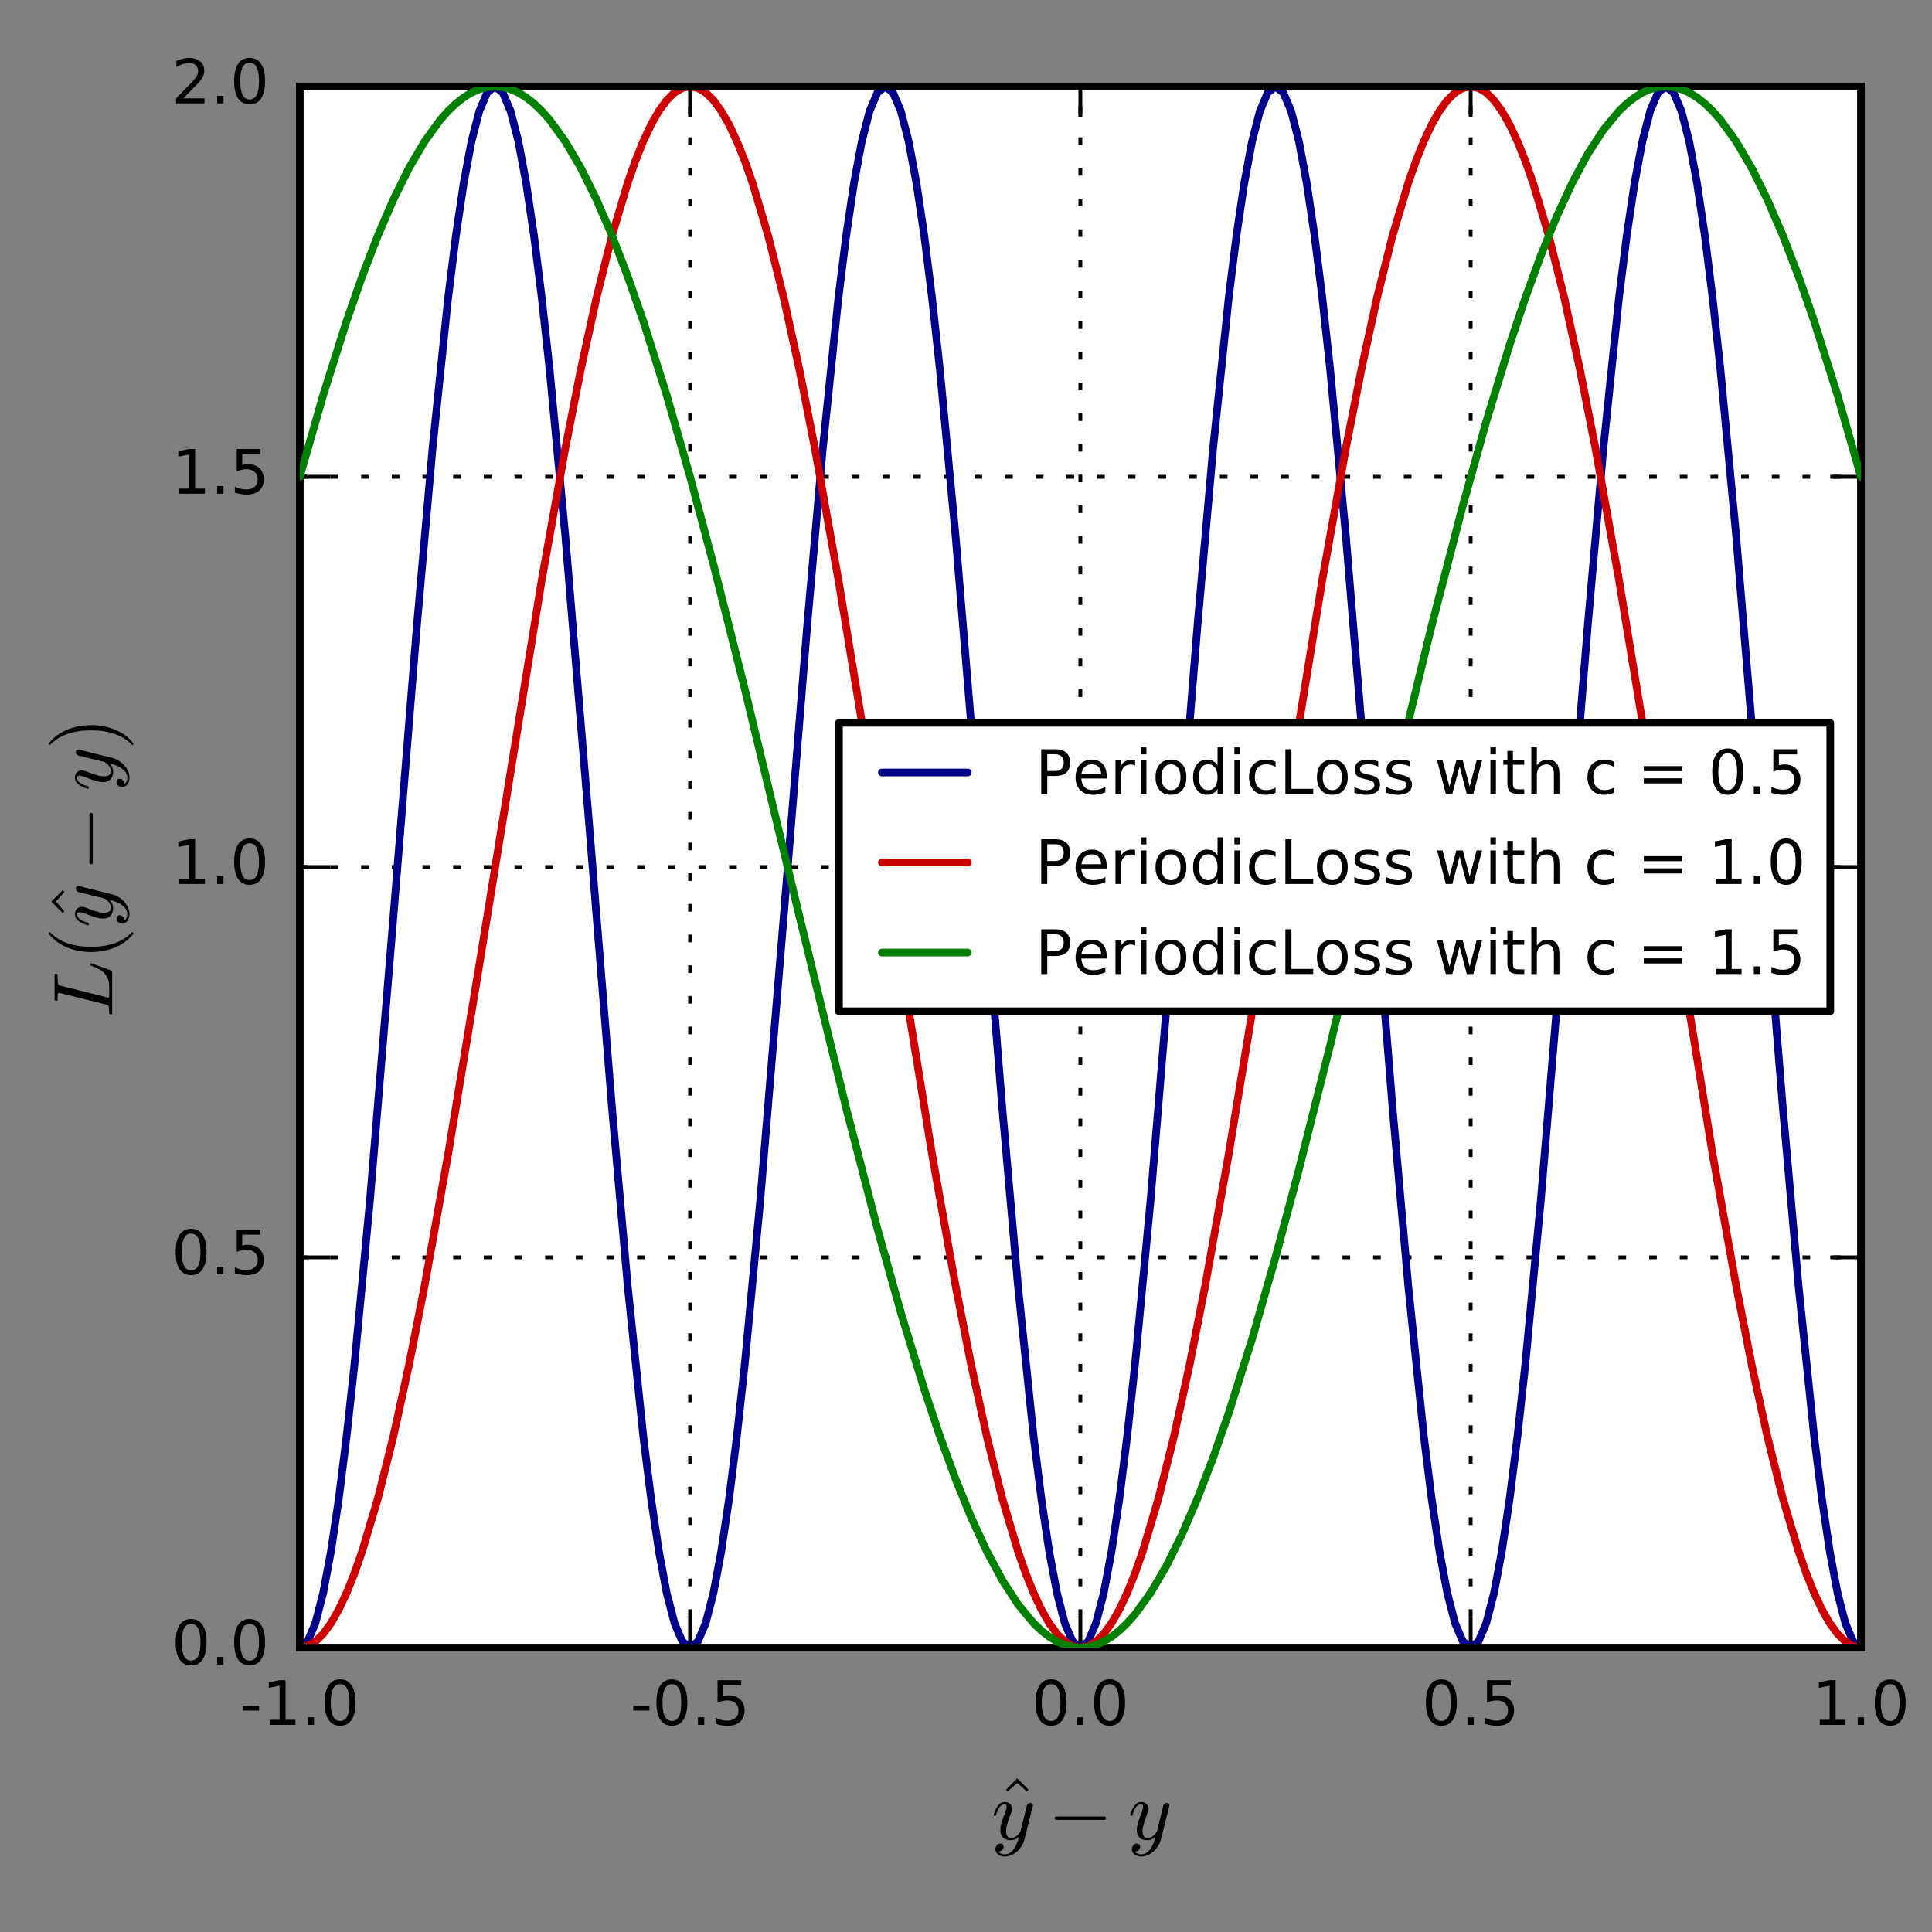 <?xml version="1.0" encoding="utf-8" standalone="no"?>
<!DOCTYPE svg PUBLIC "-//W3C//DTD SVG 1.1//EN"
  "http://www.w3.org/Graphics/SVG/1.1/DTD/svg11.dtd">
<!-- Created with matplotlib (http://matplotlib.org/) -->
<svg height="252pt" version="1.1" viewBox="0 0 252 252" width="252pt" xmlns="http://www.w3.org/2000/svg" xmlns:xlink="http://www.w3.org/1999/xlink">
 <rect x="0" y="0" width="252" height="252" fill="#808080" stroke="none"/>
 <defs>
  <style type="text/css">
*{stroke-linecap:butt;stroke-linejoin:round;stroke-miterlimit:100000;}
  </style>
 </defs>
 <g id="figure_1">
  <g id="patch_1">
   <path d="M 0 252 
L 252 252 
L 252 0 
L 0 0 
L 0 252 
z
" style="fill:none;"/>
  </g>
  <g id="axes_1">
   <g id="patch_2">
    <path d="M 39.105 214.908 
L 242.73 214.908 
L 242.73 11.282 
L 39.105 11.282 
z
" style="fill:#ffffff;"/>
   </g>
   <g id="matplotlib.axis_1">
    <g id="xtick_1">
     <g id="line2d_1">
      <path clip-path="url(#pbaa1ae7fa8)" d="M 39.105 214.908 
L 39.105 11.282 
" style="fill:none;stroke:#000000;stroke-dasharray:1,3;stroke-dashoffset:0.0;stroke-width:0.5;"/>
     </g>
     <g id="line2d_2">
      <defs>
       <path d="M 0 0 
L 0 -4 
" id="mc9900597c6" style="stroke:#000000;stroke-width:0.5;"/>
      </defs>
      <g>
       <use style="stroke:#000000;stroke-width:0.5;" x="39.105" xlink:href="#mc9900597c6" y="214.908"/>
      </g>
     </g>
     <g id="line2d_3">
      <defs>
       <path d="M 0 0 
L 0 4 
" id="mbf6e1ec402" style="stroke:#000000;stroke-width:0.5;"/>
      </defs>
      <g>
       <use style="stroke:#000000;stroke-width:0.5;" x="39.105" xlink:href="#mbf6e1ec402" y="11.282"/>
      </g>
     </g>
     <g id="text_1">
      <!-- -1.0 -->
      <defs>
       <path d="M 31.781 66.406 
Q 24.172 66.406 20.328 58.906 
Q 16.5 51.422 16.5 36.375 
Q 16.5 21.391 20.328 13.891 
Q 24.172 6.391 31.781 6.391 
Q 39.453 6.391 43.281 13.891 
Q 47.125 21.391 47.125 36.375 
Q 47.125 51.422 43.281 58.906 
Q 39.453 66.406 31.781 66.406 
M 31.781 74.219 
Q 44.047 74.219 50.516 64.516 
Q 56.984 54.828 56.984 36.375 
Q 56.984 17.969 50.516 8.266 
Q 44.047 -1.422 31.781 -1.422 
Q 19.531 -1.422 13.062 8.266 
Q 6.594 17.969 6.594 36.375 
Q 6.594 54.828 13.062 64.516 
Q 19.531 74.219 31.781 74.219 
" id="BitstreamVeraSans-Roman-30"/>
       <path d="M 12.406 8.297 
L 28.516 8.297 
L 28.516 63.922 
L 10.984 60.406 
L 10.984 69.391 
L 28.422 72.906 
L 38.281 72.906 
L 38.281 8.297 
L 54.391 8.297 
L 54.391 0 
L 12.406 0 
z
" id="BitstreamVeraSans-Roman-31"/>
       <path d="M 10.688 12.406 
L 21 12.406 
L 21 0 
L 10.688 0 
z
" id="BitstreamVeraSans-Roman-2e"/>
       <path d="M 4.891 31.391 
L 31.203 31.391 
L 31.203 23.391 
L 4.891 23.391 
z
" id="BitstreamVeraSans-Roman-2d"/>
      </defs>
      <g transform="translate(31.3 224.987)scale(0.08 -0.08)">
       <use xlink:href="#BitstreamVeraSans-Roman-2d"/>
       <use x="36.084" xlink:href="#BitstreamVeraSans-Roman-31"/>
       <use x="99.707" xlink:href="#BitstreamVeraSans-Roman-2e"/>
       <use x="131.494" xlink:href="#BitstreamVeraSans-Roman-30"/>
      </g>
     </g>
    </g>
    <g id="xtick_2">
     <g id="line2d_4">
      <path clip-path="url(#pbaa1ae7fa8)" d="M 90.011 214.908 
L 90.011 11.282 
" style="fill:none;stroke:#000000;stroke-dasharray:1,3;stroke-dashoffset:0.0;stroke-width:0.5;"/>
     </g>
     <g id="line2d_5">
      <g>
       <use style="stroke:#000000;stroke-width:0.5;" x="90.011" xlink:href="#mc9900597c6" y="214.908"/>
      </g>
     </g>
     <g id="line2d_6">
      <g>
       <use style="stroke:#000000;stroke-width:0.5;" x="90.011" xlink:href="#mbf6e1ec402" y="11.282"/>
      </g>
     </g>
     <g id="text_2">
      <!-- -0.5 -->
      <defs>
       <path d="M 10.797 72.906 
L 49.516 72.906 
L 49.516 64.594 
L 19.828 64.594 
L 19.828 46.734 
Q 21.969 47.469 24.109 47.828 
Q 26.266 48.188 28.422 48.188 
Q 40.625 48.188 47.75 41.5 
Q 54.891 34.812 54.891 23.391 
Q 54.891 11.625 47.562 5.094 
Q 40.234 -1.422 26.906 -1.422 
Q 22.312 -1.422 17.547 -0.641 
Q 12.797 0.141 7.719 1.703 
L 7.719 11.625 
Q 12.109 9.234 16.797 8.062 
Q 21.484 6.891 26.703 6.891 
Q 35.156 6.891 40.078 11.328 
Q 45.016 15.766 45.016 23.391 
Q 45.016 31 40.078 35.438 
Q 35.156 39.891 26.703 39.891 
Q 22.75 39.891 18.812 39.016 
Q 14.891 38.141 10.797 36.281 
z
" id="BitstreamVeraSans-Roman-35"/>
      </defs>
      <g transform="translate(82.207 224.987)scale(0.08 -0.08)">
       <use xlink:href="#BitstreamVeraSans-Roman-2d"/>
       <use x="36.084" xlink:href="#BitstreamVeraSans-Roman-30"/>
       <use x="99.707" xlink:href="#BitstreamVeraSans-Roman-2e"/>
       <use x="131.494" xlink:href="#BitstreamVeraSans-Roman-35"/>
      </g>
     </g>
    </g>
    <g id="xtick_3">
     <g id="line2d_7">
      <path clip-path="url(#pbaa1ae7fa8)" d="M 140.917 214.908 
L 140.917 11.282 
" style="fill:none;stroke:#000000;stroke-dasharray:1,3;stroke-dashoffset:0.0;stroke-width:0.5;"/>
     </g>
     <g id="line2d_8">
      <g>
       <use style="stroke:#000000;stroke-width:0.5;" x="140.917" xlink:href="#mc9900597c6" y="214.908"/>
      </g>
     </g>
     <g id="line2d_9">
      <g>
       <use style="stroke:#000000;stroke-width:0.5;" x="140.917" xlink:href="#mbf6e1ec402" y="11.282"/>
      </g>
     </g>
     <g id="text_3">
      <!-- 0.0 -->
      <g transform="translate(134.556 224.987)scale(0.08 -0.08)">
       <use xlink:href="#BitstreamVeraSans-Roman-30"/>
       <use x="63.623" xlink:href="#BitstreamVeraSans-Roman-2e"/>
       <use x="95.41" xlink:href="#BitstreamVeraSans-Roman-30"/>
      </g>
     </g>
    </g>
    <g id="xtick_4">
     <g id="line2d_10">
      <path clip-path="url(#pbaa1ae7fa8)" d="M 191.824 214.908 
L 191.824 11.282 
" style="fill:none;stroke:#000000;stroke-dasharray:1,3;stroke-dashoffset:0.0;stroke-width:0.5;"/>
     </g>
     <g id="line2d_11">
      <g>
       <use style="stroke:#000000;stroke-width:0.5;" x="191.824" xlink:href="#mc9900597c6" y="214.908"/>
      </g>
     </g>
     <g id="line2d_12">
      <g>
       <use style="stroke:#000000;stroke-width:0.5;" x="191.824" xlink:href="#mbf6e1ec402" y="11.282"/>
      </g>
     </g>
     <g id="text_4">
      <!-- 0.5 -->
      <g transform="translate(185.463 224.987)scale(0.08 -0.08)">
       <use xlink:href="#BitstreamVeraSans-Roman-30"/>
       <use x="63.623" xlink:href="#BitstreamVeraSans-Roman-2e"/>
       <use x="95.41" xlink:href="#BitstreamVeraSans-Roman-35"/>
      </g>
     </g>
    </g>
    <g id="xtick_5">
     <g id="line2d_13">
      <path clip-path="url(#pbaa1ae7fa8)" d="M 242.73 214.908 
L 242.73 11.282 
" style="fill:none;stroke:#000000;stroke-dasharray:1,3;stroke-dashoffset:0.0;stroke-width:0.5;"/>
     </g>
     <g id="line2d_14">
      <g>
       <use style="stroke:#000000;stroke-width:0.5;" x="242.73" xlink:href="#mc9900597c6" y="214.908"/>
      </g>
     </g>
     <g id="line2d_15">
      <g>
       <use style="stroke:#000000;stroke-width:0.5;" x="242.73" xlink:href="#mbf6e1ec402" y="11.282"/>
      </g>
     </g>
     <g id="text_5">
      <!-- 1.0 -->
      <g transform="translate(236.369 224.987)scale(0.08 -0.08)">
       <use xlink:href="#BitstreamVeraSans-Roman-31"/>
       <use x="63.623" xlink:href="#BitstreamVeraSans-Roman-2e"/>
       <use x="95.41" xlink:href="#BitstreamVeraSans-Roman-30"/>
      </g>
     </g>
    </g>
    <g id="text_6">
     <!-- $\hat{y} - y$ -->
     <defs>
      <path d="M 13.484 53.812 
L 11.531 55.906 
L 25 69.391 
L 38.375 55.906 
L 36.375 53.812 
L 25 63.812 
z
" id="Cmr10-5e"/>
      <path d="M 10.203 23 
Q 9.375 23 8.828 23.625 
Q 8.297 24.266 8.297 25 
Q 8.297 25.734 8.828 26.359 
Q 9.375 27 10.203 27 
L 67.578 27 
Q 68.359 27 68.875 26.359 
Q 69.391 25.734 69.391 25 
Q 69.391 24.266 68.875 23.625 
Q 68.359 23 67.578 23 
z
" id="Cmsy10-a1"/>
      <path d="M 8.406 -14.312 
Q 10.5 -17.922 15.719 -17.922 
Q 20.453 -17.922 23.922 -14.594 
Q 27.391 -11.281 29.516 -6.562 
Q 31.641 -1.859 32.812 3.078 
Q 28.375 -1.125 23.188 -1.125 
Q 19.234 -1.125 16.453 0.234 
Q 13.672 1.609 12.125 4.312 
Q 10.594 7.031 10.594 10.891 
Q 10.594 14.156 11.469 17.594 
Q 12.359 21.047 13.938 25.266 
Q 15.531 29.5 16.703 32.625 
Q 18.016 36.281 18.016 38.625 
Q 18.016 41.609 15.828 41.609 
Q 11.859 41.609 9.297 37.531 
Q 6.734 33.453 5.516 28.422 
Q 5.328 27.781 4.688 27.781 
L 3.516 27.781 
Q 2.688 27.781 2.688 28.719 
L 2.688 29 
Q 4.297 34.969 7.609 39.578 
Q 10.938 44.188 16.016 44.188 
Q 19.578 44.188 22.047 41.844 
Q 24.516 39.5 24.516 35.891 
Q 24.516 34.031 23.688 31.984 
Q 23.25 30.766 21.688 26.656 
Q 20.125 22.562 19.281 19.875 
Q 18.453 17.188 17.922 14.594 
Q 17.391 12.016 17.391 9.422 
Q 17.391 6.109 18.797 3.812 
Q 20.219 1.516 23.297 1.516 
Q 29.5 1.516 34.422 9.078 
L 42 39.891 
Q 42.328 41.219 43.547 42.156 
Q 44.781 43.109 46.188 43.109 
Q 47.406 43.109 48.312 42.328 
Q 49.219 41.547 49.219 40.281 
Q 49.219 39.703 49.125 39.5 
L 39.203 -0.297 
Q 37.891 -5.422 34.375 -10.109 
Q 30.859 -14.797 25.906 -17.656 
Q 20.953 -20.516 15.578 -20.516 
Q 12.984 -20.516 10.438 -19.5 
Q 7.906 -18.5 6.344 -16.5 
Q 4.781 -14.5 4.781 -11.812 
Q 4.781 -9.078 6.391 -7.078 
Q 8.016 -5.078 10.688 -5.078 
Q 12.312 -5.078 13.406 -6.078 
Q 14.5 -7.078 14.5 -8.688 
Q 14.5 -10.984 12.781 -12.688 
Q 11.078 -14.406 8.797 -14.406 
Q 8.688 -14.359 8.594 -14.328 
Q 8.5 -14.312 8.406 -14.312 
" id="Cmmi10-79"/>
     </defs>
     <g transform="translate(129.312 239.986)scale(0.11 -0.11)">
      <use transform="translate(5.725 3.609)" xlink:href="#Cmr10-5e"/>
      <use transform="translate(0.0 0.734)" xlink:href="#Cmmi10-79"/>
      <use transform="translate(66.582 0.734)" xlink:href="#Cmsy10-a1"/>
      <use transform="translate(161.826 0.734)" xlink:href="#Cmmi10-79"/>
     </g>
    </g>
   </g>
   <g id="matplotlib.axis_2">
    <g id="ytick_1">
     <g id="line2d_16">
      <path clip-path="url(#pbaa1ae7fa8)" d="M 39.105 214.908 
L 242.73 214.908 
" style="fill:none;stroke:#000000;stroke-dasharray:1,3;stroke-dashoffset:0.0;stroke-width:0.5;"/>
     </g>
     <g id="line2d_17">
      <defs>
       <path d="M 0 0 
L 4 0 
" id="mb520031a5f" style="stroke:#000000;stroke-width:0.5;"/>
      </defs>
      <g>
       <use style="stroke:#000000;stroke-width:0.5;" x="39.105" xlink:href="#mb520031a5f" y="214.908"/>
      </g>
     </g>
     <g id="line2d_18">
      <defs>
       <path d="M 0 0 
L -4 0 
" id="m1b6f08dfcf" style="stroke:#000000;stroke-width:0.5;"/>
      </defs>
      <g>
       <use style="stroke:#000000;stroke-width:0.5;" x="242.73" xlink:href="#m1b6f08dfcf" y="214.908"/>
      </g>
     </g>
     <g id="text_7">
      <!-- 0.0 -->
      <g transform="translate(22.382 217.115)scale(0.08 -0.08)">
       <use xlink:href="#BitstreamVeraSans-Roman-30"/>
       <use x="63.623" xlink:href="#BitstreamVeraSans-Roman-2e"/>
       <use x="95.41" xlink:href="#BitstreamVeraSans-Roman-30"/>
      </g>
     </g>
    </g>
    <g id="ytick_2">
     <g id="line2d_19">
      <path clip-path="url(#pbaa1ae7fa8)" d="M 39.105 164.001 
L 242.73 164.001 
" style="fill:none;stroke:#000000;stroke-dasharray:1,3;stroke-dashoffset:0.0;stroke-width:0.5;"/>
     </g>
     <g id="line2d_20">
      <g>
       <use style="stroke:#000000;stroke-width:0.5;" x="39.105" xlink:href="#mb520031a5f" y="164.001"/>
      </g>
     </g>
     <g id="line2d_21">
      <g>
       <use style="stroke:#000000;stroke-width:0.5;" x="242.73" xlink:href="#m1b6f08dfcf" y="164.001"/>
      </g>
     </g>
     <g id="text_8">
      <!-- 0.5 -->
      <g transform="translate(22.382 166.209)scale(0.08 -0.08)">
       <use xlink:href="#BitstreamVeraSans-Roman-30"/>
       <use x="63.623" xlink:href="#BitstreamVeraSans-Roman-2e"/>
       <use x="95.41" xlink:href="#BitstreamVeraSans-Roman-35"/>
      </g>
     </g>
    </g>
    <g id="ytick_3">
     <g id="line2d_22">
      <path clip-path="url(#pbaa1ae7fa8)" d="M 39.105 113.095 
L 242.73 113.095 
" style="fill:none;stroke:#000000;stroke-dasharray:1,3;stroke-dashoffset:0.0;stroke-width:0.5;"/>
     </g>
     <g id="line2d_23">
      <g>
       <use style="stroke:#000000;stroke-width:0.5;" x="39.105" xlink:href="#mb520031a5f" y="113.095"/>
      </g>
     </g>
     <g id="line2d_24">
      <g>
       <use style="stroke:#000000;stroke-width:0.5;" x="242.73" xlink:href="#m1b6f08dfcf" y="113.095"/>
      </g>
     </g>
     <g id="text_9">
      <!-- 1.0 -->
      <g transform="translate(22.382 115.302)scale(0.08 -0.08)">
       <use xlink:href="#BitstreamVeraSans-Roman-31"/>
       <use x="63.623" xlink:href="#BitstreamVeraSans-Roman-2e"/>
       <use x="95.41" xlink:href="#BitstreamVeraSans-Roman-30"/>
      </g>
     </g>
    </g>
    <g id="ytick_4">
     <g id="line2d_25">
      <path clip-path="url(#pbaa1ae7fa8)" d="M 39.105 62.189 
L 242.73 62.189 
" style="fill:none;stroke:#000000;stroke-dasharray:1,3;stroke-dashoffset:0.0;stroke-width:0.5;"/>
     </g>
     <g id="line2d_26">
      <g>
       <use style="stroke:#000000;stroke-width:0.5;" x="39.105" xlink:href="#mb520031a5f" y="62.189"/>
      </g>
     </g>
     <g id="line2d_27">
      <g>
       <use style="stroke:#000000;stroke-width:0.5;" x="242.73" xlink:href="#m1b6f08dfcf" y="62.189"/>
      </g>
     </g>
     <g id="text_10">
      <!-- 1.5 -->
      <g transform="translate(22.382 64.396)scale(0.08 -0.08)">
       <use xlink:href="#BitstreamVeraSans-Roman-31"/>
       <use x="63.623" xlink:href="#BitstreamVeraSans-Roman-2e"/>
       <use x="95.41" xlink:href="#BitstreamVeraSans-Roman-35"/>
      </g>
     </g>
    </g>
    <g id="ytick_5">
     <g id="line2d_28">
      <path clip-path="url(#pbaa1ae7fa8)" d="M 39.105 11.282 
L 242.73 11.282 
" style="fill:none;stroke:#000000;stroke-dasharray:1,3;stroke-dashoffset:0.0;stroke-width:0.5;"/>
     </g>
     <g id="line2d_29">
      <g>
       <use style="stroke:#000000;stroke-width:0.5;" x="39.105" xlink:href="#mb520031a5f" y="11.282"/>
      </g>
     </g>
     <g id="line2d_30">
      <g>
       <use style="stroke:#000000;stroke-width:0.5;" x="242.73" xlink:href="#m1b6f08dfcf" y="11.282"/>
      </g>
     </g>
     <g id="text_11">
      <!-- 2.0 -->
      <defs>
       <path d="M 19.188 8.297 
L 53.609 8.297 
L 53.609 0 
L 7.328 0 
L 7.328 8.297 
Q 12.938 14.109 22.625 23.891 
Q 32.328 33.688 34.812 36.531 
Q 39.547 41.844 41.422 45.531 
Q 43.312 49.219 43.312 52.781 
Q 43.312 58.594 39.234 62.25 
Q 35.156 65.922 28.609 65.922 
Q 23.969 65.922 18.812 64.312 
Q 13.672 62.703 7.812 59.422 
L 7.812 69.391 
Q 13.766 71.781 18.938 73 
Q 24.125 74.219 28.422 74.219 
Q 39.75 74.219 46.484 68.547 
Q 53.219 62.891 53.219 53.422 
Q 53.219 48.922 51.531 44.891 
Q 49.859 40.875 45.406 35.406 
Q 44.188 33.984 37.641 27.219 
Q 31.109 20.453 19.188 8.297 
" id="BitstreamVeraSans-Roman-32"/>
      </defs>
      <g transform="translate(22.382 13.49)scale(0.08 -0.08)">
       <use xlink:href="#BitstreamVeraSans-Roman-32"/>
       <use x="63.623" xlink:href="#BitstreamVeraSans-Roman-2e"/>
       <use x="95.41" xlink:href="#BitstreamVeraSans-Roman-30"/>
      </g>
     </g>
    </g>
    <g id="text_12">
     <!-- $L(\hat{y} - y)$ -->
     <defs>
      <path d="M 31 -24.812 
Q 25.438 -20.406 21.406 -14.719 
Q 17.391 -9.031 14.812 -2.578 
Q 12.25 3.859 10.984 10.891 
Q 9.719 17.922 9.719 25 
Q 9.719 32.172 10.984 39.203 
Q 12.25 46.234 14.859 52.734 
Q 17.484 59.234 21.531 64.891 
Q 25.594 70.562 31 74.812 
Q 31 75 31.5 75 
L 32.422 75 
Q 32.719 75 32.953 74.734 
Q 33.203 74.469 33.203 74.125 
Q 33.203 73.688 33.016 73.484 
Q 28.125 68.703 24.875 63.234 
Q 21.625 57.766 19.641 51.578 
Q 17.672 45.406 16.797 38.781 
Q 15.922 32.172 15.922 25 
Q 15.922 -6.781 32.906 -23.297 
Q 33.203 -23.578 33.203 -24.125 
Q 33.203 -24.359 32.938 -24.672 
Q 32.672 -25 32.422 -25 
L 31.5 -25 
Q 31 -25 31 -24.812 
" id="Cmr10-28"/>
      <path d="M 6.5 -25 
Q 5.609 -25 5.609 -24.125 
Q 5.609 -23.688 5.812 -23.484 
Q 22.906 -6.781 22.906 25 
Q 22.906 56.781 6 73.297 
Q 5.609 73.531 5.609 74.125 
Q 5.609 74.469 5.875 74.734 
Q 6.156 75 6.5 75 
L 7.422 75 
Q 7.719 75 7.906 74.812 
Q 15.094 69.141 19.875 61.031 
Q 24.656 52.938 26.875 43.75 
Q 29.109 34.578 29.109 25 
Q 29.109 17.922 27.906 11.062 
Q 26.703 4.203 24.094 -2.453 
Q 21.484 -9.125 17.484 -14.766 
Q 13.484 -20.406 7.906 -24.812 
Q 7.719 -25 7.422 -25 
z
" id="Cmr10-29"/>
      <path d="M 4.688 0 
Q 3.719 0 3.719 1.312 
Q 3.766 1.562 3.906 2.172 
Q 4.047 2.781 4.312 3.141 
Q 4.594 3.516 4.984 3.516 
Q 11.078 3.516 13.484 4.203 
Q 14.797 4.641 15.375 6.891 
L 29.109 61.812 
Q 29.297 62.797 29.297 63.188 
Q 29.297 64.266 28.078 64.406 
Q 26.219 64.797 20.906 64.797 
Q 19.922 64.797 19.922 66.109 
Q 20.266 67.391 20.453 67.844 
Q 20.656 68.312 21.578 68.312 
L 51.125 68.312 
Q 52 68.312 52 67 
Q 51.859 65.969 51.656 65.375 
Q 51.469 64.797 50.688 64.797 
Q 43.312 64.797 40.828 64.312 
Q 38.375 63.875 37.797 61.375 
L 24.125 6.5 
Q 23.688 5.281 23.688 4.297 
Q 23.688 3.516 27.094 3.516 
L 36.375 3.516 
Q 44.234 3.516 49.109 6.641 
Q 54 9.766 56.344 13.688 
Q 58.688 17.625 60.266 21.844 
Q 61.859 26.078 62.594 26.219 
L 63.484 26.219 
Q 64.5 26.219 64.5 24.906 
L 55.609 0.688 
Q 55.469 0 54.688 0 
z
" id="Cmmi10-4c"/>
     </defs>
     <g transform="translate(14.632 132.73)rotate(-90.0)scale(0.11 -0.11)">
      <use xlink:href="#Cmmi10-4c"/>
      <use transform="translate(68.018 0.0)" xlink:href="#Cmr10-28"/>
      <use transform="translate(112.561 2.875)" xlink:href="#Cmr10-5e"/>
      <use transform="translate(106.836 0.0)" xlink:href="#Cmmi10-79"/>
      <use transform="translate(173.418 0.0)" xlink:href="#Cmsy10-a1"/>
      <use transform="translate(268.662 0.0)" xlink:href="#Cmmi10-79"/>
      <use transform="translate(317.686 0.0)" xlink:href="#Cmr10-29"/>
     </g>
    </g>
   </g>
   <g id="line2d_31">
    <path clip-path="url(#pbaa1ae7fa8)" d="M 39.105 214.908 
L 40.123 214.105 
L 41.141 211.709 
L 42.159 207.758 
L 43.177 202.314 
L 44.195 195.463 
L 45.213 187.313 
L 46.232 177.993 
L 48.268 156.445 
L 51.322 119.488 
L 54.377 81.633 
L 56.413 58.541 
L 58.449 38.877 
L 59.467 30.727 
L 60.485 23.876 
L 61.503 18.432 
L 62.522 14.481 
L 63.54 12.085 
L 64.558 11.282 
L 65.576 12.085 
L 66.594 14.481 
L 67.612 18.432 
L 68.63 23.876 
L 69.649 30.727 
L 70.667 38.877 
L 71.685 48.197 
L 73.721 69.745 
L 76.775 106.702 
L 79.83 144.557 
L 81.866 167.649 
L 83.902 187.313 
L 84.92 195.463 
L 85.939 202.314 
L 86.957 207.758 
L 87.975 211.709 
L 88.993 214.105 
L 90.011 214.908 
L 91.029 214.105 
L 92.047 211.709 
L 93.065 207.758 
L 94.084 202.314 
L 95.102 195.463 
L 96.12 187.313 
L 97.138 177.993 
L 99.174 156.445 
L 102.229 119.488 
L 105.283 81.633 
L 107.319 58.541 
L 109.356 38.877 
L 110.374 30.727 
L 111.392 23.876 
L 112.41 18.432 
L 113.428 14.481 
L 114.446 12.085 
L 115.464 11.282 
L 116.482 12.085 
L 117.501 14.481 
L 118.519 18.432 
L 119.537 23.876 
L 120.555 30.727 
L 121.573 38.877 
L 122.591 48.197 
L 124.627 69.745 
L 127.682 106.702 
L 130.736 144.557 
L 132.772 167.649 
L 134.809 187.313 
L 135.827 195.463 
L 136.845 202.314 
L 137.863 207.758 
L 138.881 211.709 
L 139.899 214.105 
L 140.917 214.908 
L 141.936 214.105 
L 142.954 211.709 
L 143.972 207.758 
L 144.99 202.314 
L 146.008 195.463 
L 147.026 187.313 
L 148.044 177.993 
L 150.081 156.445 
L 153.135 119.488 
L 156.189 81.633 
L 158.226 58.541 
L 160.262 38.877 
L 161.28 30.727 
L 162.298 23.876 
L 163.316 18.432 
L 164.334 14.481 
L 165.353 12.085 
L 166.371 11.282 
L 167.389 12.085 
L 168.407 14.481 
L 169.425 18.432 
L 170.443 23.876 
L 171.461 30.727 
L 172.479 38.877 
L 173.498 48.197 
L 175.534 69.745 
L 178.588 106.702 
L 181.643 144.557 
L 183.679 167.649 
L 185.715 187.313 
L 186.733 195.463 
L 187.751 202.314 
L 188.77 207.758 
L 189.788 211.709 
L 190.806 214.105 
L 191.824 214.908 
L 192.842 214.105 
L 193.86 211.709 
L 194.878 207.758 
L 195.896 202.314 
L 196.915 195.463 
L 197.933 187.313 
L 198.951 177.993 
L 200.987 156.445 
L 204.041 119.488 
L 207.096 81.633 
L 209.132 58.541 
L 211.168 38.877 
L 212.186 30.727 
L 213.205 23.876 
L 214.223 18.432 
L 215.241 14.481 
L 216.259 12.085 
L 217.277 11.282 
L 218.295 12.085 
L 219.313 14.481 
L 220.332 18.432 
L 221.35 23.876 
L 222.368 30.727 
L 223.386 38.877 
L 224.404 48.197 
L 226.44 69.745 
L 229.495 106.702 
L 232.549 144.557 
L 234.585 167.649 
L 236.622 187.313 
L 237.64 195.463 
L 238.658 202.314 
L 239.676 207.758 
L 240.694 211.709 
L 241.712 214.105 
L 242.73 214.908 
L 242.73 214.908 
" style="fill:none;stroke:#00008b;stroke-linecap:round;"/>
   </g>
   <g id="line2d_32">
    <path clip-path="url(#pbaa1ae7fa8)" d="M 39.105 214.908 
L 40.123 214.707 
L 41.141 214.105 
L 42.159 213.104 
L 43.177 211.709 
L 44.195 209.925 
L 45.213 207.758 
L 46.232 205.218 
L 47.25 202.314 
L 49.286 195.463 
L 51.322 187.313 
L 53.358 177.993 
L 55.395 167.649 
L 58.449 150.575 
L 62.522 125.856 
L 70.667 75.615 
L 73.721 58.541 
L 75.757 48.197 
L 77.794 38.877 
L 79.83 30.727 
L 81.866 23.876 
L 82.884 20.972 
L 83.902 18.432 
L 84.92 16.265 
L 85.939 14.481 
L 86.957 13.086 
L 87.975 12.085 
L 88.993 11.483 
L 90.011 11.282 
L 91.029 11.483 
L 92.047 12.085 
L 93.065 13.086 
L 94.084 14.481 
L 95.102 16.265 
L 96.12 18.432 
L 97.138 20.972 
L 98.156 23.876 
L 100.192 30.727 
L 102.229 38.877 
L 104.265 48.197 
L 106.301 58.541 
L 109.356 75.615 
L 113.428 100.334 
L 121.573 150.575 
L 124.627 167.649 
L 126.664 177.993 
L 128.7 187.313 
L 130.736 195.463 
L 132.772 202.314 
L 133.791 205.218 
L 134.809 207.758 
L 135.827 209.925 
L 136.845 211.709 
L 137.863 213.104 
L 138.881 214.105 
L 139.899 214.707 
L 140.917 214.908 
L 141.936 214.707 
L 142.954 214.105 
L 143.972 213.104 
L 144.99 211.709 
L 146.008 209.925 
L 147.026 207.758 
L 148.044 205.218 
L 149.063 202.314 
L 151.099 195.463 
L 153.135 187.313 
L 155.171 177.993 
L 157.208 167.649 
L 160.262 150.575 
L 164.334 125.856 
L 172.479 75.615 
L 175.534 58.541 
L 177.57 48.197 
L 179.606 38.877 
L 181.643 30.727 
L 183.679 23.876 
L 184.697 20.972 
L 185.715 18.432 
L 186.733 16.265 
L 187.751 14.481 
L 188.77 13.086 
L 189.788 12.085 
L 190.806 11.483 
L 191.824 11.282 
L 192.842 11.483 
L 193.86 12.085 
L 194.878 13.086 
L 195.896 14.481 
L 196.915 16.265 
L 197.933 18.432 
L 198.951 20.972 
L 199.969 23.876 
L 202.005 30.727 
L 204.041 38.877 
L 206.078 48.197 
L 208.114 58.541 
L 211.168 75.615 
L 215.241 100.334 
L 223.386 150.575 
L 226.44 167.649 
L 228.477 177.993 
L 230.513 187.313 
L 232.549 195.463 
L 234.585 202.314 
L 235.603 205.218 
L 236.622 207.758 
L 237.64 209.925 
L 238.658 211.709 
L 239.676 213.104 
L 240.694 214.105 
L 241.712 214.707 
L 242.73 214.908 
L 242.73 214.908 
" style="fill:none;stroke:#cc0000;stroke-linecap:round;"/>
   </g>
   <g id="patch_3">
    <path d="M 39.105 11.282 
L 242.73 11.282 
" style="fill:none;stroke:#000000;stroke-linecap:square;stroke-linejoin:miter;"/>
   </g>
   <g id="patch_4">
    <path d="M 242.73 214.908 
L 242.73 11.282 
" style="fill:none;stroke:#000000;stroke-linecap:square;stroke-linejoin:miter;"/>
   </g>
   <g id="patch_5">
    <path d="M 39.105 214.908 
L 242.73 214.908 
" style="fill:none;stroke:#000000;stroke-linecap:square;stroke-linejoin:miter;"/>
   </g>
   <g id="patch_6">
    <path d="M 39.105 214.908 
L 39.105 11.282 
" style="fill:none;stroke:#000000;stroke-linecap:square;stroke-linejoin:miter;"/>
   </g>
   <g id="line2d_33">
    <path clip-path="url(#pbaa1ae7fa8)" d="M 39.105 62.189 
L 42.159 51.539 
L 45.213 41.86 
L 47.25 36.023 
L 49.286 30.727 
L 51.322 26.008 
L 53.358 21.9 
L 55.395 18.432 
L 57.431 15.628 
L 58.449 14.481 
L 59.467 13.507 
L 60.485 12.708 
L 61.503 12.085 
L 62.522 11.639 
L 63.54 11.371 
L 64.558 11.282 
L 65.576 11.371 
L 66.594 11.639 
L 67.612 12.085 
L 68.63 12.708 
L 69.649 13.507 
L 70.667 14.481 
L 71.685 15.628 
L 73.721 18.432 
L 75.757 21.9 
L 77.794 26.008 
L 79.83 30.727 
L 81.866 36.023 
L 83.902 41.86 
L 86.957 51.539 
L 90.011 62.189 
L 93.065 73.641 
L 97.138 89.846 
L 104.265 119.488 
L 110.374 144.557 
L 114.446 160.264 
L 117.501 171.201 
L 120.555 181.221 
L 122.591 187.313 
L 124.627 192.885 
L 126.664 197.897 
L 128.7 202.314 
L 130.736 206.106 
L 132.772 209.245 
L 134.809 211.709 
L 135.827 212.683 
L 136.845 213.482 
L 137.863 214.105 
L 138.881 214.551 
L 139.899 214.819 
L 140.917 214.908 
L 141.936 214.819 
L 142.954 214.551 
L 143.972 214.105 
L 144.99 213.482 
L 146.008 212.683 
L 147.026 211.709 
L 148.044 210.562 
L 150.081 207.758 
L 152.117 204.29 
L 154.153 200.182 
L 156.189 195.463 
L 158.226 190.167 
L 160.262 184.33 
L 163.316 174.651 
L 166.371 164.001 
L 169.425 152.549 
L 173.498 136.344 
L 180.625 106.702 
L 186.733 81.633 
L 190.806 65.926 
L 193.86 54.989 
L 196.915 44.969 
L 198.951 38.877 
L 200.987 33.305 
L 203.023 28.293 
L 205.06 23.876 
L 207.096 20.084 
L 209.132 16.945 
L 211.168 14.481 
L 212.186 13.507 
L 213.205 12.708 
L 214.223 12.085 
L 215.241 11.639 
L 216.259 11.371 
L 217.277 11.282 
L 218.295 11.371 
L 219.313 11.639 
L 220.332 12.085 
L 221.35 12.708 
L 222.368 13.507 
L 223.386 14.481 
L 224.404 15.628 
L 226.44 18.432 
L 228.477 21.9 
L 230.513 26.008 
L 232.549 30.727 
L 234.585 36.023 
L 236.622 41.86 
L 239.676 51.539 
L 242.73 62.189 
L 242.73 62.189 
" style="fill:none;stroke:#008000;stroke-linecap:round;"/>
   </g>
   <g id="legend_1">
    <g id="patch_7">
     <path d="M 109.429 131.909 
L 238.73 131.909 
L 238.73 94.281 
L 109.429 94.281 
z
" style="fill:#ffffff;stroke:#000000;stroke-linejoin:miter;"/>
    </g>
    <g id="line2d_34">
     <path d="M 115.029 100.76 
L 126.229 100.76 
" style="fill:none;stroke:#00008b;stroke-linecap:round;"/>
    </g>
    <g id="line2d_35"/>
    <g id="text_13">
     <!-- PeriodicLoss with c = 0.5 -->
     <defs>
      <path id="BitstreamVeraSans-Roman-20"/>
      <path d="M 9.812 72.906 
L 19.672 72.906 
L 19.672 8.297 
L 55.172 8.297 
L 55.172 0 
L 9.812 0 
z
" id="BitstreamVeraSans-Roman-4c"/>
      <path d="M 30.609 48.391 
Q 23.391 48.391 19.188 42.75 
Q 14.984 37.109 14.984 27.297 
Q 14.984 17.484 19.156 11.844 
Q 23.344 6.203 30.609 6.203 
Q 37.797 6.203 41.984 11.859 
Q 46.188 17.531 46.188 27.297 
Q 46.188 37.016 41.984 42.703 
Q 37.797 48.391 30.609 48.391 
M 30.609 56 
Q 42.328 56 49.016 48.375 
Q 55.719 40.766 55.719 27.297 
Q 55.719 13.875 49.016 6.219 
Q 42.328 -1.422 30.609 -1.422 
Q 18.844 -1.422 12.172 6.219 
Q 5.516 13.875 5.516 27.297 
Q 5.516 40.766 12.172 48.375 
Q 18.844 56 30.609 56 
" id="BitstreamVeraSans-Roman-6f"/>
      <path d="M 19.672 64.797 
L 19.672 37.406 
L 32.078 37.406 
Q 38.969 37.406 42.719 40.969 
Q 46.484 44.531 46.484 51.125 
Q 46.484 57.672 42.719 61.234 
Q 38.969 64.797 32.078 64.797 
z
M 9.812 72.906 
L 32.078 72.906 
Q 44.344 72.906 50.609 67.359 
Q 56.891 61.812 56.891 51.125 
Q 56.891 40.328 50.609 34.812 
Q 44.344 29.297 32.078 29.297 
L 19.672 29.297 
L 19.672 0 
L 9.812 0 
z
" id="BitstreamVeraSans-Roman-50"/>
      <path d="M 9.422 54.688 
L 18.406 54.688 
L 18.406 0 
L 9.422 0 
z
M 9.422 75.984 
L 18.406 75.984 
L 18.406 64.594 
L 9.422 64.594 
z
" id="BitstreamVeraSans-Roman-69"/>
      <path d="M 54.891 33.016 
L 54.891 0 
L 45.906 0 
L 45.906 32.719 
Q 45.906 40.484 42.875 44.328 
Q 39.844 48.188 33.797 48.188 
Q 26.516 48.188 22.312 43.547 
Q 18.109 38.922 18.109 30.906 
L 18.109 0 
L 9.078 0 
L 9.078 75.984 
L 18.109 75.984 
L 18.109 46.188 
Q 21.344 51.125 25.703 53.562 
Q 30.078 56 35.797 56 
Q 45.219 56 50.047 50.172 
Q 54.891 44.344 54.891 33.016 
" id="BitstreamVeraSans-Roman-68"/>
      <path d="M 10.594 45.406 
L 73.188 45.406 
L 73.188 37.203 
L 10.594 37.203 
z
M 10.594 25.484 
L 73.188 25.484 
L 73.188 17.188 
L 10.594 17.188 
z
" id="BitstreamVeraSans-Roman-3d"/>
      <path d="M 4.203 54.688 
L 13.188 54.688 
L 24.422 12.016 
L 35.594 54.688 
L 46.188 54.688 
L 57.422 12.016 
L 68.609 54.688 
L 77.594 54.688 
L 63.281 0 
L 52.688 0 
L 40.922 44.828 
L 29.109 0 
L 18.5 0 
z
" id="BitstreamVeraSans-Roman-77"/>
      <path d="M 56.203 29.594 
L 56.203 25.203 
L 14.891 25.203 
Q 15.484 15.922 20.484 11.062 
Q 25.484 6.203 34.422 6.203 
Q 39.594 6.203 44.453 7.469 
Q 49.312 8.734 54.109 11.281 
L 54.109 2.781 
Q 49.266 0.734 44.188 -0.344 
Q 39.109 -1.422 33.891 -1.422 
Q 20.797 -1.422 13.156 6.188 
Q 5.516 13.812 5.516 26.812 
Q 5.516 40.234 12.766 48.109 
Q 20.016 56 32.328 56 
Q 43.359 56 49.781 48.891 
Q 56.203 41.797 56.203 29.594 
M 47.219 32.234 
Q 47.125 39.594 43.094 43.984 
Q 39.062 48.391 32.422 48.391 
Q 24.906 48.391 20.391 44.141 
Q 15.875 39.891 15.188 32.172 
z
" id="BitstreamVeraSans-Roman-65"/>
      <path d="M 45.406 46.391 
L 45.406 75.984 
L 54.391 75.984 
L 54.391 0 
L 45.406 0 
L 45.406 8.203 
Q 42.578 3.328 38.25 0.953 
Q 33.938 -1.422 27.875 -1.422 
Q 17.969 -1.422 11.734 6.484 
Q 5.516 14.406 5.516 27.297 
Q 5.516 40.188 11.734 48.094 
Q 17.969 56 27.875 56 
Q 33.938 56 38.25 53.625 
Q 42.578 51.266 45.406 46.391 
M 14.797 27.297 
Q 14.797 17.391 18.875 11.75 
Q 22.953 6.109 30.078 6.109 
Q 37.203 6.109 41.297 11.75 
Q 45.406 17.391 45.406 27.297 
Q 45.406 37.203 41.297 42.844 
Q 37.203 48.484 30.078 48.484 
Q 22.953 48.484 18.875 42.844 
Q 14.797 37.203 14.797 27.297 
" id="BitstreamVeraSans-Roman-64"/>
      <path d="M 18.312 70.219 
L 18.312 54.688 
L 36.812 54.688 
L 36.812 47.703 
L 18.312 47.703 
L 18.312 18.016 
Q 18.312 11.328 20.141 9.422 
Q 21.969 7.516 27.594 7.516 
L 36.812 7.516 
L 36.812 0 
L 27.594 0 
Q 17.188 0 13.234 3.875 
Q 9.281 7.766 9.281 18.016 
L 9.281 47.703 
L 2.688 47.703 
L 2.688 54.688 
L 9.281 54.688 
L 9.281 70.219 
z
" id="BitstreamVeraSans-Roman-74"/>
      <path d="M 41.109 46.297 
Q 39.594 47.172 37.812 47.578 
Q 36.031 48 33.891 48 
Q 26.266 48 22.188 43.047 
Q 18.109 38.094 18.109 28.812 
L 18.109 0 
L 9.078 0 
L 9.078 54.688 
L 18.109 54.688 
L 18.109 46.188 
Q 20.953 51.172 25.484 53.578 
Q 30.031 56 36.531 56 
Q 37.453 56 38.578 55.875 
Q 39.703 55.766 41.062 55.516 
z
" id="BitstreamVeraSans-Roman-72"/>
      <path d="M 44.281 53.078 
L 44.281 44.578 
Q 40.484 46.531 36.375 47.5 
Q 32.281 48.484 27.875 48.484 
Q 21.188 48.484 17.844 46.438 
Q 14.5 44.391 14.5 40.281 
Q 14.5 37.156 16.891 35.375 
Q 19.281 33.594 26.516 31.984 
L 29.594 31.297 
Q 39.156 29.25 43.188 25.516 
Q 47.219 21.781 47.219 15.094 
Q 47.219 7.469 41.188 3.016 
Q 35.156 -1.422 24.609 -1.422 
Q 20.219 -1.422 15.453 -0.562 
Q 10.688 0.297 5.422 2 
L 5.422 11.281 
Q 10.406 8.688 15.234 7.391 
Q 20.062 6.109 24.812 6.109 
Q 31.156 6.109 34.562 8.281 
Q 37.984 10.453 37.984 14.406 
Q 37.984 18.062 35.516 20.016 
Q 33.062 21.969 24.703 23.781 
L 21.578 24.516 
Q 13.234 26.266 9.516 29.906 
Q 5.812 33.547 5.812 39.891 
Q 5.812 47.609 11.281 51.797 
Q 16.75 56 26.812 56 
Q 31.781 56 36.172 55.266 
Q 40.578 54.547 44.281 53.078 
" id="BitstreamVeraSans-Roman-73"/>
      <path d="M 48.781 52.594 
L 48.781 44.188 
Q 44.969 46.297 41.141 47.344 
Q 37.312 48.391 33.406 48.391 
Q 24.656 48.391 19.812 42.844 
Q 14.984 37.312 14.984 27.297 
Q 14.984 17.281 19.812 11.734 
Q 24.656 6.203 33.406 6.203 
Q 37.312 6.203 41.141 7.25 
Q 44.969 8.297 48.781 10.406 
L 48.781 2.094 
Q 45.016 0.344 40.984 -0.531 
Q 36.969 -1.422 32.422 -1.422 
Q 20.062 -1.422 12.781 6.344 
Q 5.516 14.109 5.516 27.297 
Q 5.516 40.672 12.859 48.328 
Q 20.219 56 33.016 56 
Q 37.156 56 41.109 55.141 
Q 45.062 54.297 48.781 52.594 
" id="BitstreamVeraSans-Roman-63"/>
     </defs>
     <g transform="translate(135.029 103.56)scale(0.08 -0.08)">
      <use xlink:href="#BitstreamVeraSans-Roman-50"/>
      <use x="60.256" xlink:href="#BitstreamVeraSans-Roman-65"/>
      <use x="121.779" xlink:href="#BitstreamVeraSans-Roman-72"/>
      <use x="162.893" xlink:href="#BitstreamVeraSans-Roman-69"/>
      <use x="190.676" xlink:href="#BitstreamVeraSans-Roman-6f"/>
      <use x="251.857" xlink:href="#BitstreamVeraSans-Roman-64"/>
      <use x="315.334" xlink:href="#BitstreamVeraSans-Roman-69"/>
      <use x="343.117" xlink:href="#BitstreamVeraSans-Roman-63"/>
      <use x="398.098" xlink:href="#BitstreamVeraSans-Roman-4c"/>
      <use x="453.795" xlink:href="#BitstreamVeraSans-Roman-6f"/>
      <use x="514.977" xlink:href="#BitstreamVeraSans-Roman-73"/>
      <use x="567.076" xlink:href="#BitstreamVeraSans-Roman-73"/>
      <use x="619.176" xlink:href="#BitstreamVeraSans-Roman-20"/>
      <use x="650.963" xlink:href="#BitstreamVeraSans-Roman-77"/>
      <use x="732.75" xlink:href="#BitstreamVeraSans-Roman-69"/>
      <use x="760.533" xlink:href="#BitstreamVeraSans-Roman-74"/>
      <use x="799.742" xlink:href="#BitstreamVeraSans-Roman-68"/>
      <use x="863.121" xlink:href="#BitstreamVeraSans-Roman-20"/>
      <use x="894.908" xlink:href="#BitstreamVeraSans-Roman-63"/>
      <use x="949.889" xlink:href="#BitstreamVeraSans-Roman-20"/>
      <use x="981.676" xlink:href="#BitstreamVeraSans-Roman-3d"/>
      <use x="1065.465" xlink:href="#BitstreamVeraSans-Roman-20"/>
      <use x="1097.252" xlink:href="#BitstreamVeraSans-Roman-30"/>
      <use x="1160.875" xlink:href="#BitstreamVeraSans-Roman-2e"/>
      <use x="1192.662" xlink:href="#BitstreamVeraSans-Roman-35"/>
     </g>
    </g>
    <g id="line2d_36">
     <path d="M 115.029 112.502 
L 126.229 112.502 
" style="fill:none;stroke:#cc0000;stroke-linecap:round;"/>
    </g>
    <g id="line2d_37"/>
    <g id="text_14">
     <!-- PeriodicLoss with c = 1.0 -->
     <g transform="translate(135.029 115.302)scale(0.08 -0.08)">
      <use xlink:href="#BitstreamVeraSans-Roman-50"/>
      <use x="60.256" xlink:href="#BitstreamVeraSans-Roman-65"/>
      <use x="121.779" xlink:href="#BitstreamVeraSans-Roman-72"/>
      <use x="162.893" xlink:href="#BitstreamVeraSans-Roman-69"/>
      <use x="190.676" xlink:href="#BitstreamVeraSans-Roman-6f"/>
      <use x="251.857" xlink:href="#BitstreamVeraSans-Roman-64"/>
      <use x="315.334" xlink:href="#BitstreamVeraSans-Roman-69"/>
      <use x="343.117" xlink:href="#BitstreamVeraSans-Roman-63"/>
      <use x="398.098" xlink:href="#BitstreamVeraSans-Roman-4c"/>
      <use x="453.795" xlink:href="#BitstreamVeraSans-Roman-6f"/>
      <use x="514.977" xlink:href="#BitstreamVeraSans-Roman-73"/>
      <use x="567.076" xlink:href="#BitstreamVeraSans-Roman-73"/>
      <use x="619.176" xlink:href="#BitstreamVeraSans-Roman-20"/>
      <use x="650.963" xlink:href="#BitstreamVeraSans-Roman-77"/>
      <use x="732.75" xlink:href="#BitstreamVeraSans-Roman-69"/>
      <use x="760.533" xlink:href="#BitstreamVeraSans-Roman-74"/>
      <use x="799.742" xlink:href="#BitstreamVeraSans-Roman-68"/>
      <use x="863.121" xlink:href="#BitstreamVeraSans-Roman-20"/>
      <use x="894.908" xlink:href="#BitstreamVeraSans-Roman-63"/>
      <use x="949.889" xlink:href="#BitstreamVeraSans-Roman-20"/>
      <use x="981.676" xlink:href="#BitstreamVeraSans-Roman-3d"/>
      <use x="1065.465" xlink:href="#BitstreamVeraSans-Roman-20"/>
      <use x="1097.252" xlink:href="#BitstreamVeraSans-Roman-31"/>
      <use x="1160.875" xlink:href="#BitstreamVeraSans-Roman-2e"/>
      <use x="1192.662" xlink:href="#BitstreamVeraSans-Roman-30"/>
     </g>
    </g>
    <g id="line2d_38">
     <path d="M 115.029 124.245 
L 126.229 124.245 
" style="fill:none;stroke:#008000;stroke-linecap:round;"/>
    </g>
    <g id="line2d_39"/>
    <g id="text_15">
     <!-- PeriodicLoss with c = 1.5 -->
     <g transform="translate(135.029 127.045)scale(0.08 -0.08)">
      <use xlink:href="#BitstreamVeraSans-Roman-50"/>
      <use x="60.256" xlink:href="#BitstreamVeraSans-Roman-65"/>
      <use x="121.779" xlink:href="#BitstreamVeraSans-Roman-72"/>
      <use x="162.893" xlink:href="#BitstreamVeraSans-Roman-69"/>
      <use x="190.676" xlink:href="#BitstreamVeraSans-Roman-6f"/>
      <use x="251.857" xlink:href="#BitstreamVeraSans-Roman-64"/>
      <use x="315.334" xlink:href="#BitstreamVeraSans-Roman-69"/>
      <use x="343.117" xlink:href="#BitstreamVeraSans-Roman-63"/>
      <use x="398.098" xlink:href="#BitstreamVeraSans-Roman-4c"/>
      <use x="453.795" xlink:href="#BitstreamVeraSans-Roman-6f"/>
      <use x="514.977" xlink:href="#BitstreamVeraSans-Roman-73"/>
      <use x="567.076" xlink:href="#BitstreamVeraSans-Roman-73"/>
      <use x="619.176" xlink:href="#BitstreamVeraSans-Roman-20"/>
      <use x="650.963" xlink:href="#BitstreamVeraSans-Roman-77"/>
      <use x="732.75" xlink:href="#BitstreamVeraSans-Roman-69"/>
      <use x="760.533" xlink:href="#BitstreamVeraSans-Roman-74"/>
      <use x="799.742" xlink:href="#BitstreamVeraSans-Roman-68"/>
      <use x="863.121" xlink:href="#BitstreamVeraSans-Roman-20"/>
      <use x="894.908" xlink:href="#BitstreamVeraSans-Roman-63"/>
      <use x="949.889" xlink:href="#BitstreamVeraSans-Roman-20"/>
      <use x="981.676" xlink:href="#BitstreamVeraSans-Roman-3d"/>
      <use x="1065.465" xlink:href="#BitstreamVeraSans-Roman-20"/>
      <use x="1097.252" xlink:href="#BitstreamVeraSans-Roman-31"/>
      <use x="1160.875" xlink:href="#BitstreamVeraSans-Roman-2e"/>
      <use x="1192.662" xlink:href="#BitstreamVeraSans-Roman-35"/>
     </g>
    </g>
   </g>
  </g>
 </g>
 <defs>
  <clipPath id="pbaa1ae7fa8">
   <rect height="203.626" width="203.626" x="39.105" y="11.282"/>
  </clipPath>
 </defs>
</svg>
